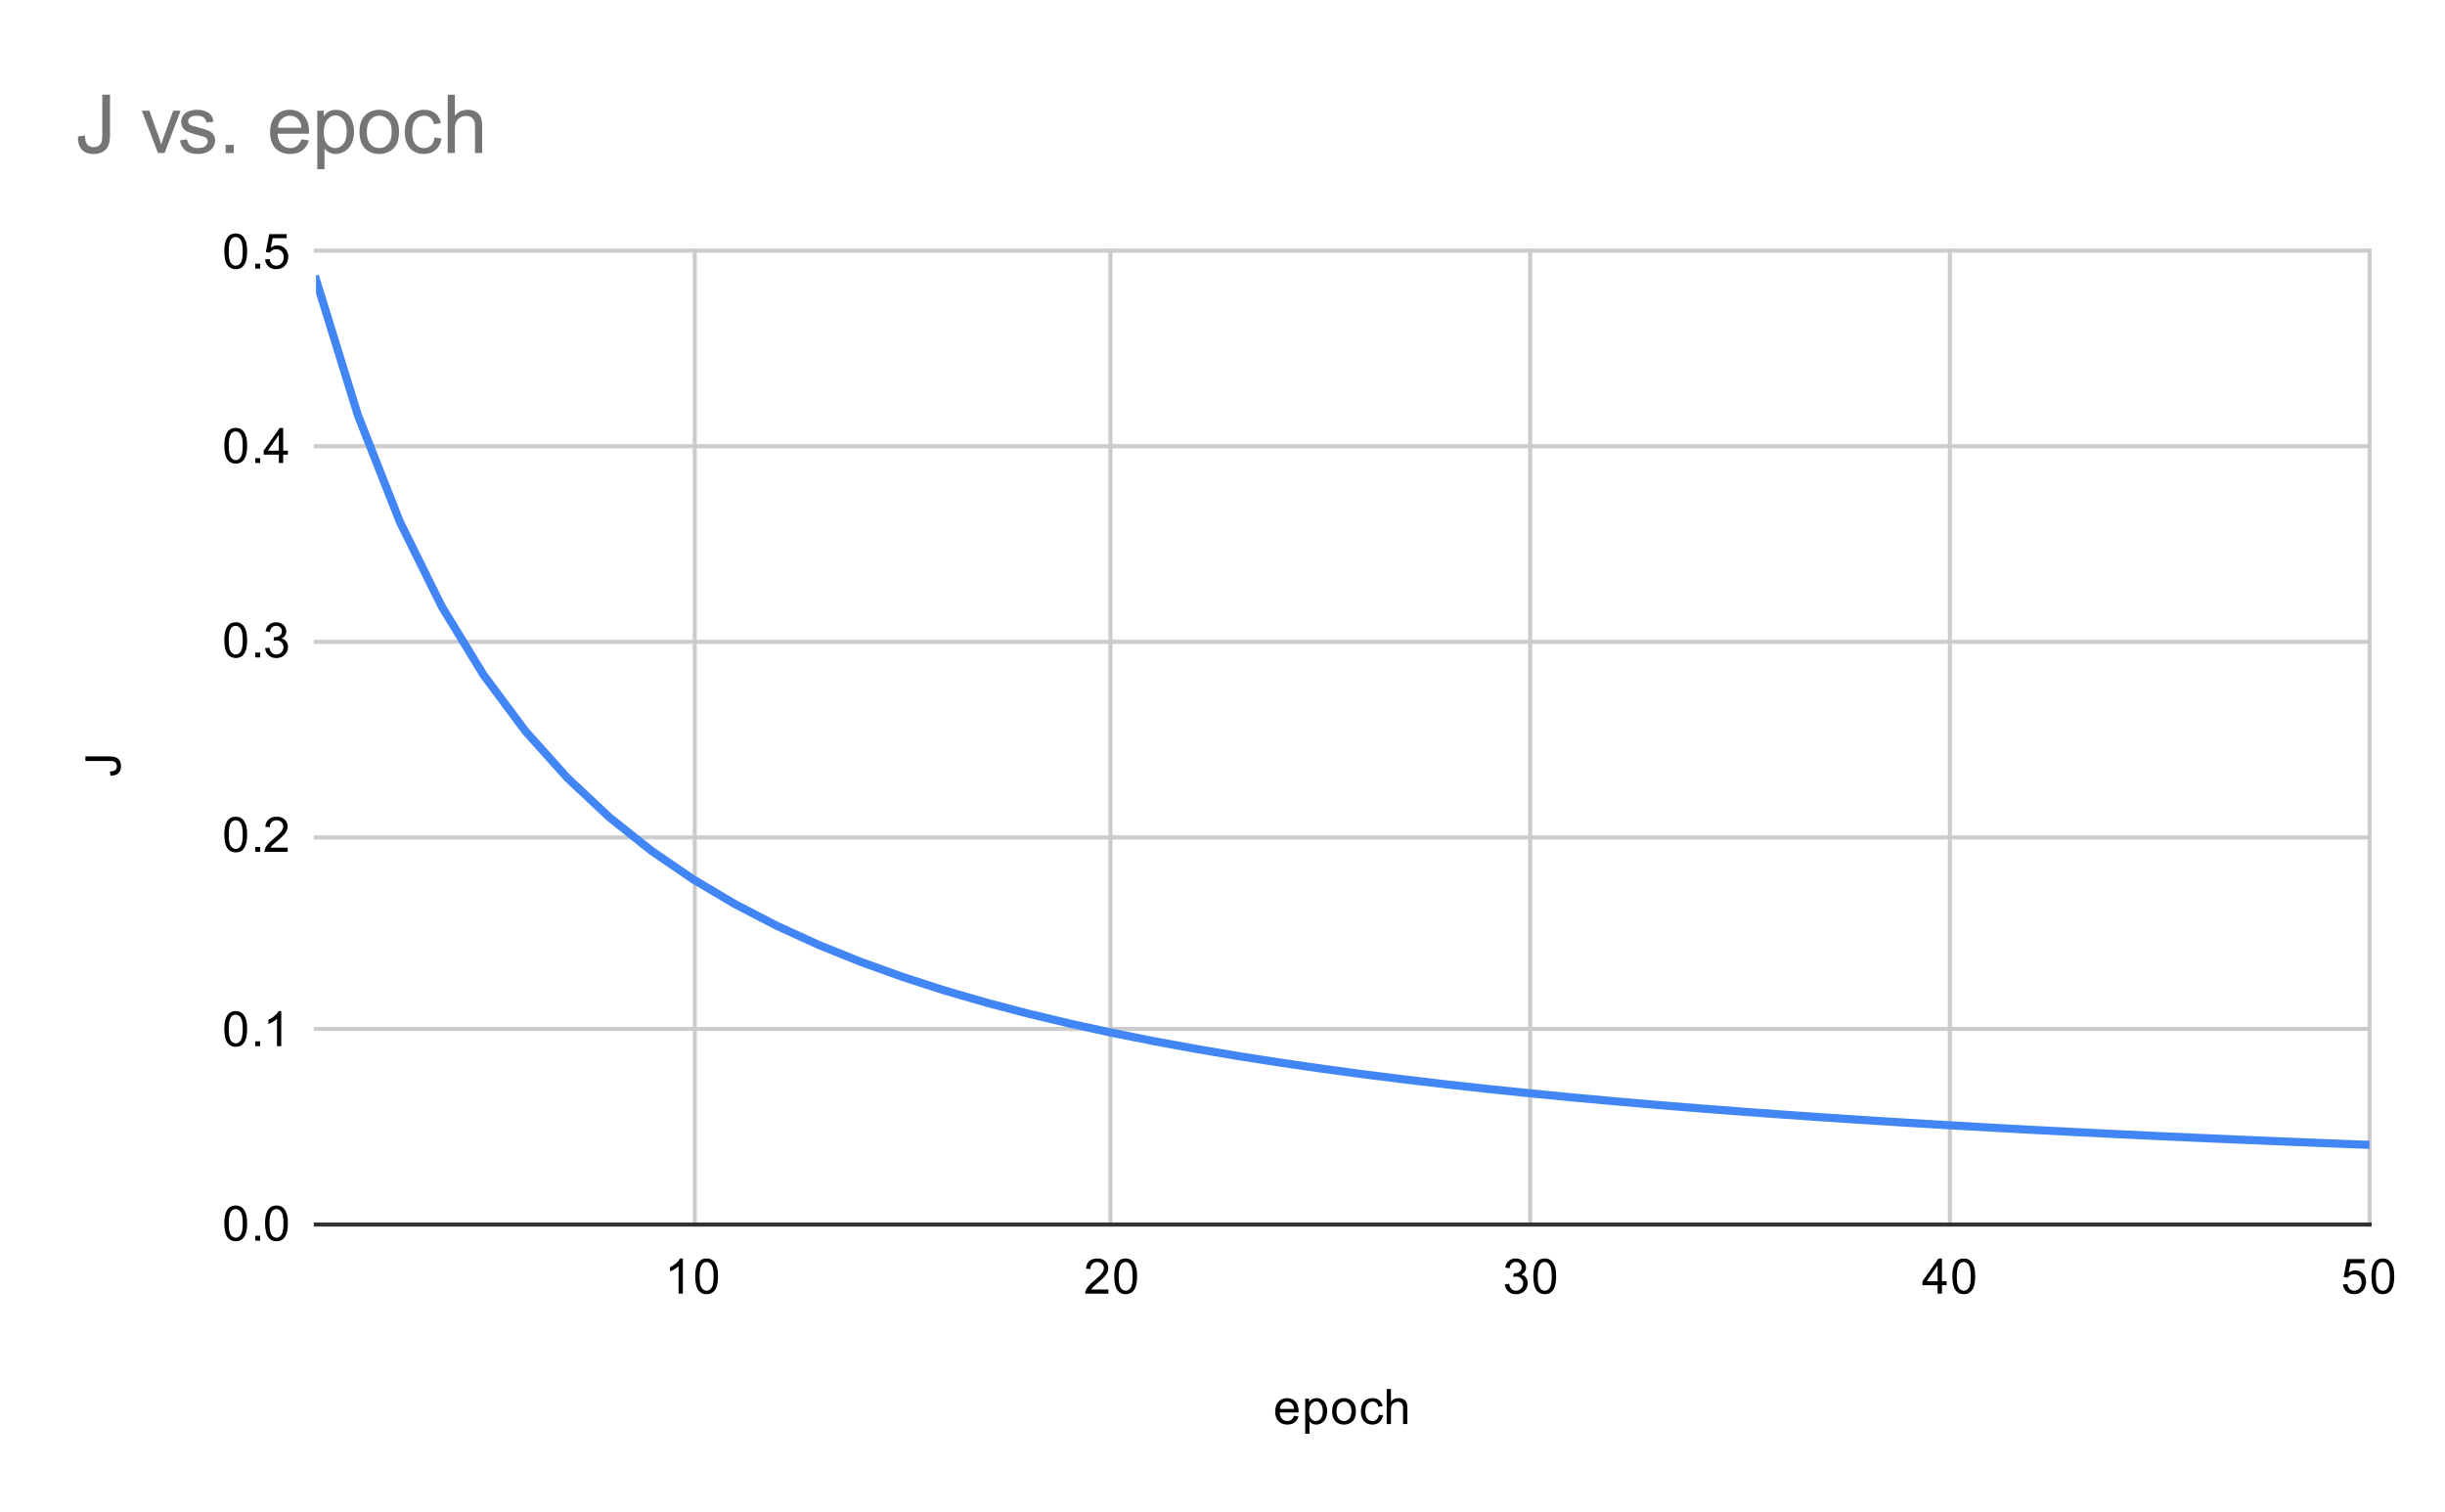 <svg version="1.1" viewBox="0.0 0.0 600.0 371.0" fill="none" stroke="none" stroke-linecap="square" stroke-miterlimit="10" width="600" height="371" xmlns:xlink="http://www.w3.org/1999/xlink" xmlns="http://www.w3.org/2000/svg"><path fill="#ffffff" d="M0 0L600.0 0L600.0 371.0L0 371.0L0 0Z" fill-rule="nonzero"/><path stroke="#cccccc" stroke-width="1.0" stroke-linecap="butt" d="M170.5 61.5L170.5 300.5" fill-rule="nonzero"/><path stroke="#cccccc" stroke-width="1.0" stroke-linecap="butt" d="M272.5 61.5L272.5 300.5" fill-rule="nonzero"/><path stroke="#cccccc" stroke-width="1.0" stroke-linecap="butt" d="M375.5 61.5L375.5 300.5" fill-rule="nonzero"/><path stroke="#cccccc" stroke-width="1.0" stroke-linecap="butt" d="M478.5 61.5L478.5 300.5" fill-rule="nonzero"/><path stroke="#cccccc" stroke-width="1.0" stroke-linecap="butt" d="M581.5 61.5L581.5 300.5" fill-rule="nonzero"/><path stroke="#333333" stroke-width="1.0" stroke-linecap="butt" d="M77.5 300.5L581.5 300.5" fill-rule="nonzero"/><path stroke="#cccccc" stroke-width="1.0" stroke-linecap="butt" d="M77.5 252.5L581.5 252.5" fill-rule="nonzero"/><path stroke="#cccccc" stroke-width="1.0" stroke-linecap="butt" d="M77.5 205.5L581.5 205.5" fill-rule="nonzero"/><path stroke="#cccccc" stroke-width="1.0" stroke-linecap="butt" d="M77.5 157.5L581.5 157.5" fill-rule="nonzero"/><path stroke="#cccccc" stroke-width="1.0" stroke-linecap="butt" d="M77.5 109.5L581.5 109.5" fill-rule="nonzero"/><path stroke="#cccccc" stroke-width="1.0" stroke-linecap="butt" d="M77.5 61.5L581.5 61.5" fill-rule="nonzero"/><clipPath id="id_0"><path d="M77.55 61.917L581.45 61.917L581.45 300.45L77.55 300.45L77.55 61.917Z" clip-rule="nonzero"/></clipPath><path stroke="#4285f4" stroke-width="2.0" stroke-linecap="butt" clip-path="url(#id_0)" d="M77.55 68.63L87.834 101.906L98.117 128.029L108.401 148.837L118.685 165.661L128.968 179.454L139.252 190.916L149.536 200.553L159.819 208.747L170.103 215.784L180.387 221.88L190.67 227.206L200.954 231.893L211.238 236.045L221.521 239.746L231.805 243.063L242.089 246.051L252.372 248.755L262.656 251.213L272.94 253.457L283.223 255.512L293.507 257.4L303.791 259.142L314.075 260.752L324.358 262.245L334.642 263.632L344.925 264.926L355.209 266.134L365.493 267.264L375.777 268.324L386.06 269.321L396.344 270.258L406.628 271.142L416.911 271.977L427.195 272.767L437.479 273.515L447.762 274.224L458.046 274.898L468.33 275.539L478.613 276.149L488.897 276.73L499.181 277.285L509.464 277.814L519.748 278.321L530.032 278.805L540.315 279.27L550.599 279.715L560.883 280.142L571.166 280.552L581.45 280.946" fill-rule="nonzero"/><path fill="#000000" fill-opacity="0.0" clip-path="url(#id_0)" d="M80.55 68.63C80.55 70.287 79.207 71.63 77.55 71.63C75.893 71.63 74.55 70.287 74.55 68.63C74.55 66.973 75.893 65.63 77.55 65.63C79.207 65.63 80.55 66.973 80.55 68.63Z" fill-rule="nonzero"/><path fill="#000000" fill-opacity="0.0" clip-path="url(#id_0)" d="M90.834 101.906C90.834 103.563 89.491 104.906 87.834 104.906C86.177 104.906 84.834 103.563 84.834 101.906C84.834 100.249 86.177 98.906 87.834 98.906C89.491 98.906 90.834 100.249 90.834 101.906Z" fill-rule="nonzero"/><path fill="#000000" fill-opacity="0.0" clip-path="url(#id_0)" d="M101.117 128.029C101.117 129.685 99.774 131.029 98.117 131.029C96.46 131.029 95.117 129.685 95.117 128.029C95.117 126.372 96.46 125.029 98.117 125.029C99.774 125.029 101.117 126.372 101.117 128.029Z" fill-rule="nonzero"/><path fill="#000000" fill-opacity="0.0" clip-path="url(#id_0)" d="M111.401 148.837C111.401 150.494 110.058 151.837 108.401 151.837C106.744 151.837 105.401 150.494 105.401 148.837C105.401 147.18 106.744 145.837 108.401 145.837C110.058 145.837 111.401 147.18 111.401 148.837Z" fill-rule="nonzero"/><path fill="#000000" fill-opacity="0.0" clip-path="url(#id_0)" d="M121.685 165.661C121.685 167.317 120.342 168.661 118.685 168.661C117.028 168.661 115.685 167.317 115.685 165.661C115.685 164.004 117.028 162.661 118.685 162.661C120.342 162.661 121.685 164.004 121.685 165.661Z" fill-rule="nonzero"/><path fill="#000000" fill-opacity="0.0" clip-path="url(#id_0)" d="M131.968 179.454C131.968 181.111 130.625 182.454 128.968 182.454C127.312 182.454 125.968 181.111 125.968 179.454C125.968 177.798 127.312 176.454 128.968 176.454C130.625 176.454 131.968 177.798 131.968 179.454Z" fill-rule="nonzero"/><path fill="#000000" fill-opacity="0.0" clip-path="url(#id_0)" d="M142.252 190.916C142.252 192.572 140.909 193.916 139.252 193.916C137.595 193.916 136.252 192.572 136.252 190.916C136.252 189.259 137.595 187.916 139.252 187.916C140.909 187.916 142.252 189.259 142.252 190.916Z" fill-rule="nonzero"/><path fill="#000000" fill-opacity="0.0" clip-path="url(#id_0)" d="M152.536 200.553C152.536 202.21 151.193 203.553 149.536 203.553C147.879 203.553 146.536 202.21 146.536 200.553C146.536 198.896 147.879 197.553 149.536 197.553C151.193 197.553 152.536 198.896 152.536 200.553Z" fill-rule="nonzero"/><path fill="#000000" fill-opacity="0.0" clip-path="url(#id_0)" d="M162.819 208.747C162.819 210.404 161.476 211.747 159.819 211.747C158.163 211.747 156.819 210.404 156.819 208.747C156.819 207.09 158.163 205.747 159.819 205.747C161.476 205.747 162.819 207.09 162.819 208.747Z" fill-rule="nonzero"/><path fill="#000000" fill-opacity="0.0" clip-path="url(#id_0)" d="M173.103 215.784C173.103 217.44 171.76 218.784 170.103 218.784C168.446 218.784 167.103 217.44 167.103 215.784C167.103 214.127 168.446 212.784 170.103 212.784C171.76 212.784 173.103 214.127 173.103 215.784Z" fill-rule="nonzero"/><path fill="#000000" fill-opacity="0.0" clip-path="url(#id_0)" d="M183.387 221.88C183.387 223.537 182.044 224.88 180.387 224.88C178.73 224.88 177.387 223.537 177.387 221.88C177.387 220.224 178.73 218.88 180.387 218.88C182.044 218.88 183.387 220.224 183.387 221.88Z" fill-rule="nonzero"/><path fill="#000000" fill-opacity="0.0" clip-path="url(#id_0)" d="M193.67 227.206C193.67 228.863 192.327 230.206 190.67 230.206C189.014 230.206 187.67 228.863 187.67 227.206C187.67 225.55 189.014 224.206 190.67 224.206C192.327 224.206 193.67 225.55 193.67 227.206Z" fill-rule="nonzero"/><path fill="#000000" fill-opacity="0.0" clip-path="url(#id_0)" d="M203.954 231.893C203.954 233.55 202.611 234.893 200.954 234.893C199.297 234.893 197.954 233.55 197.954 231.893C197.954 230.236 199.297 228.893 200.954 228.893C202.611 228.893 203.954 230.236 203.954 231.893Z" fill-rule="nonzero"/><path fill="#000000" fill-opacity="0.0" clip-path="url(#id_0)" d="M214.238 236.045C214.238 237.702 212.895 239.045 211.238 239.045C209.581 239.045 208.238 237.702 208.238 236.045C208.238 234.388 209.581 233.045 211.238 233.045C212.895 233.045 214.238 234.388 214.238 236.045Z" fill-rule="nonzero"/><path fill="#000000" fill-opacity="0.0" clip-path="url(#id_0)" d="M224.521 239.746C224.521 241.403 223.178 242.746 221.521 242.746C219.865 242.746 218.521 241.403 218.521 239.746C218.521 238.089 219.865 236.746 221.521 236.746C223.178 236.746 224.521 238.089 224.521 239.746Z" fill-rule="nonzero"/><path fill="#000000" fill-opacity="0.0" clip-path="url(#id_0)" d="M234.805 243.063C234.805 244.72 233.462 246.063 231.805 246.063C230.148 246.063 228.805 244.72 228.805 243.063C228.805 241.406 230.148 240.063 231.805 240.063C233.462 240.063 234.805 241.406 234.805 243.063Z" fill-rule="nonzero"/><path fill="#000000" fill-opacity="0.0" clip-path="url(#id_0)" d="M245.089 246.051C245.089 247.707 243.746 249.051 242.089 249.051C240.432 249.051 239.089 247.707 239.089 246.051C239.089 244.394 240.432 243.051 242.089 243.051C243.746 243.051 245.089 244.394 245.089 246.051Z" fill-rule="nonzero"/><path fill="#000000" fill-opacity="0.0" clip-path="url(#id_0)" d="M255.372 248.755C255.372 250.412 254.029 251.755 252.372 251.755C250.716 251.755 249.372 250.412 249.372 248.755C249.372 247.098 250.716 245.755 252.372 245.755C254.029 245.755 255.372 247.098 255.372 248.755Z" fill-rule="nonzero"/><path fill="#000000" fill-opacity="0.0" clip-path="url(#id_0)" d="M265.656 251.213C265.656 252.87 264.313 254.213 262.656 254.213C260.999 254.213 259.656 252.87 259.656 251.213C259.656 249.557 260.999 248.213 262.656 248.213C264.313 248.213 265.656 249.557 265.656 251.213Z" fill-rule="nonzero"/><path fill="#000000" fill-opacity="0.0" clip-path="url(#id_0)" d="M275.94 253.457C275.94 255.114 274.597 256.457 272.94 256.457C271.283 256.457 269.94 255.114 269.94 253.457C269.94 251.8 271.283 250.457 272.94 250.457C274.597 250.457 275.94 251.8 275.94 253.457Z" fill-rule="nonzero"/><path fill="#000000" fill-opacity="0.0" clip-path="url(#id_0)" d="M286.223 255.512C286.223 257.169 284.88 258.512 283.223 258.512C281.567 258.512 280.223 257.169 280.223 255.512C280.223 253.855 281.567 252.512 283.223 252.512C284.88 252.512 286.223 253.855 286.223 255.512Z" fill-rule="nonzero"/><path fill="#000000" fill-opacity="0.0" clip-path="url(#id_0)" d="M296.507 257.4C296.507 259.057 295.164 260.4 293.507 260.4C291.85 260.4 290.507 259.057 290.507 257.4C290.507 255.743 291.85 254.4 293.507 254.4C295.164 254.4 296.507 255.743 296.507 257.4Z" fill-rule="nonzero"/><path fill="#000000" fill-opacity="0.0" clip-path="url(#id_0)" d="M306.791 259.142C306.791 260.798 305.448 262.142 303.791 262.142C302.134 262.142 300.791 260.798 300.791 259.142C300.791 257.485 302.134 256.142 303.791 256.142C305.448 256.142 306.791 257.485 306.791 259.142Z" fill-rule="nonzero"/><path fill="#000000" fill-opacity="0.0" clip-path="url(#id_0)" d="M317.075 260.752C317.075 262.408 315.731 263.752 314.075 263.752C312.418 263.752 311.075 262.408 311.075 260.752C311.075 259.095 312.418 257.752 314.075 257.752C315.731 257.752 317.075 259.095 317.075 260.752Z" fill-rule="nonzero"/><path fill="#000000" fill-opacity="0.0" clip-path="url(#id_0)" d="M327.358 262.245C327.358 263.901 326.015 265.245 324.358 265.245C322.701 265.245 321.358 263.901 321.358 262.245C321.358 260.588 322.701 259.245 324.358 259.245C326.015 259.245 327.358 260.588 327.358 262.245Z" fill-rule="nonzero"/><path fill="#000000" fill-opacity="0.0" clip-path="url(#id_0)" d="M337.642 263.632C337.642 265.289 336.299 266.632 334.642 266.632C332.985 266.632 331.642 265.289 331.642 263.632C331.642 261.976 332.985 260.632 334.642 260.632C336.299 260.632 337.642 261.976 337.642 263.632Z" fill-rule="nonzero"/><path fill="#000000" fill-opacity="0.0" clip-path="url(#id_0)" d="M347.925 264.926C347.925 266.583 346.582 267.926 344.925 267.926C343.269 267.926 341.925 266.583 341.925 264.926C341.925 263.269 343.269 261.926 344.925 261.926C346.582 261.926 347.925 263.269 347.925 264.926Z" fill-rule="nonzero"/><path fill="#000000" fill-opacity="0.0" clip-path="url(#id_0)" d="M358.209 266.134C358.209 267.79 356.866 269.134 355.209 269.134C353.552 269.134 352.209 267.79 352.209 266.134C352.209 264.477 353.552 263.134 355.209 263.134C356.866 263.134 358.209 264.477 358.209 266.134Z" fill-rule="nonzero"/><path fill="#000000" fill-opacity="0.0" clip-path="url(#id_0)" d="M368.493 267.264C368.493 268.921 367.15 270.264 365.493 270.264C363.836 270.264 362.493 268.921 362.493 267.264C362.493 265.607 363.836 264.264 365.493 264.264C367.15 264.264 368.493 265.607 368.493 267.264Z" fill-rule="nonzero"/><path fill="#000000" fill-opacity="0.0" clip-path="url(#id_0)" d="M378.777 268.324C378.777 269.981 377.433 271.324 375.777 271.324C374.12 271.324 372.777 269.981 372.777 268.324C372.777 266.667 374.12 265.324 375.777 265.324C377.433 265.324 378.777 266.667 378.777 268.324Z" fill-rule="nonzero"/><path fill="#000000" fill-opacity="0.0" clip-path="url(#id_0)" d="M389.06 269.321C389.06 270.977 387.717 272.321 386.06 272.321C384.403 272.321 383.06 270.977 383.06 269.321C383.06 267.664 384.403 266.321 386.06 266.321C387.717 266.321 389.06 267.664 389.06 269.321Z" fill-rule="nonzero"/><path fill="#000000" fill-opacity="0.0" clip-path="url(#id_0)" d="M399.344 270.258C399.344 271.915 398.001 273.258 396.344 273.258C394.687 273.258 393.344 271.915 393.344 270.258C393.344 268.601 394.687 267.258 396.344 267.258C398.001 267.258 399.344 268.601 399.344 270.258Z" fill-rule="nonzero"/><path fill="#000000" fill-opacity="0.0" clip-path="url(#id_0)" d="M409.628 271.142C409.628 272.799 408.284 274.142 406.628 274.142C404.971 274.142 403.628 272.799 403.628 271.142C403.628 269.486 404.971 268.142 406.628 268.142C408.284 268.142 409.628 269.486 409.628 271.142Z" fill-rule="nonzero"/><path fill="#000000" fill-opacity="0.0" clip-path="url(#id_0)" d="M419.911 271.977C419.911 273.634 418.568 274.977 416.911 274.977C415.254 274.977 413.911 273.634 413.911 271.977C413.911 270.32 415.254 268.977 416.911 268.977C418.568 268.977 419.911 270.32 419.911 271.977Z" fill-rule="nonzero"/><path fill="#000000" fill-opacity="0.0" clip-path="url(#id_0)" d="M430.195 272.767C430.195 274.424 428.852 275.767 427.195 275.767C425.538 275.767 424.195 274.424 424.195 272.767C424.195 271.11 425.538 269.767 427.195 269.767C428.852 269.767 430.195 271.11 430.195 272.767Z" fill-rule="nonzero"/><path fill="#000000" fill-opacity="0.0" clip-path="url(#id_0)" d="M440.479 273.515C440.479 275.172 439.135 276.515 437.479 276.515C435.822 276.515 434.479 275.172 434.479 273.515C434.479 271.858 435.822 270.515 437.479 270.515C439.135 270.515 440.479 271.858 440.479 273.515Z" fill-rule="nonzero"/><path fill="#000000" fill-opacity="0.0" clip-path="url(#id_0)" d="M450.762 274.224C450.762 275.881 449.419 277.224 447.762 277.224C446.105 277.224 444.762 275.881 444.762 274.224C444.762 272.568 446.105 271.224 447.762 271.224C449.419 271.224 450.762 272.568 450.762 274.224Z" fill-rule="nonzero"/><path fill="#000000" fill-opacity="0.0" clip-path="url(#id_0)" d="M461.046 274.898C461.046 276.555 459.703 277.898 458.046 277.898C456.389 277.898 455.046 276.555 455.046 274.898C455.046 273.241 456.389 271.898 458.046 271.898C459.703 271.898 461.046 273.241 461.046 274.898Z" fill-rule="nonzero"/><path fill="#000000" fill-opacity="0.0" clip-path="url(#id_0)" d="M471.33 275.539C471.33 277.196 469.986 278.539 468.33 278.539C466.673 278.539 465.33 277.196 465.33 275.539C465.33 273.882 466.673 272.539 468.33 272.539C469.986 272.539 471.33 273.882 471.33 275.539Z" fill-rule="nonzero"/><path fill="#000000" fill-opacity="0.0" clip-path="url(#id_0)" d="M481.613 276.149C481.613 277.806 480.27 279.149 478.613 279.149C476.956 279.149 475.613 277.806 475.613 276.149C475.613 274.492 476.956 273.149 478.613 273.149C480.27 273.149 481.613 274.492 481.613 276.149Z" fill-rule="nonzero"/><path fill="#000000" fill-opacity="0.0" clip-path="url(#id_0)" d="M491.897 276.73C491.897 278.387 490.554 279.73 488.897 279.73C487.24 279.73 485.897 278.387 485.897 276.73C485.897 275.073 487.24 273.73 488.897 273.73C490.554 273.73 491.897 275.073 491.897 276.73Z" fill-rule="nonzero"/><path fill="#000000" fill-opacity="0.0" clip-path="url(#id_0)" d="M502.181 277.285C502.181 278.942 500.837 280.285 499.181 280.285C497.524 280.285 496.181 278.942 496.181 277.285C496.181 275.628 497.524 274.285 499.181 274.285C500.837 274.285 502.181 275.628 502.181 277.285Z" fill-rule="nonzero"/><path fill="#000000" fill-opacity="0.0" clip-path="url(#id_0)" d="M512.464 277.814C512.464 279.471 511.121 280.814 509.464 280.814C507.807 280.814 506.464 279.471 506.464 277.814C506.464 276.157 507.807 274.814 509.464 274.814C511.121 274.814 512.464 276.157 512.464 277.814Z" fill-rule="nonzero"/><path fill="#000000" fill-opacity="0.0" clip-path="url(#id_0)" d="M522.748 278.321C522.748 279.978 521.405 281.321 519.748 281.321C518.091 281.321 516.748 279.978 516.748 278.321C516.748 276.664 518.091 275.321 519.748 275.321C521.405 275.321 522.748 276.664 522.748 278.321Z" fill-rule="nonzero"/><path fill="#000000" fill-opacity="0.0" clip-path="url(#id_0)" d="M533.032 278.805C533.032 280.462 531.688 281.805 530.032 281.805C528.375 281.805 527.032 280.462 527.032 278.805C527.032 277.149 528.375 275.805 530.032 275.805C531.688 275.805 533.032 277.149 533.032 278.805Z" fill-rule="nonzero"/><path fill="#000000" fill-opacity="0.0" clip-path="url(#id_0)" d="M543.315 279.27C543.315 280.926 541.972 282.27 540.315 282.27C538.658 282.27 537.315 280.926 537.315 279.27C537.315 277.613 538.658 276.27 540.315 276.27C541.972 276.27 543.315 277.613 543.315 279.27Z" fill-rule="nonzero"/><path fill="#000000" fill-opacity="0.0" clip-path="url(#id_0)" d="M553.599 279.715C553.599 281.372 552.256 282.715 550.599 282.715C548.942 282.715 547.599 281.372 547.599 279.715C547.599 278.058 548.942 276.715 550.599 276.715C552.256 276.715 553.599 278.058 553.599 279.715Z" fill-rule="nonzero"/><path fill="#000000" fill-opacity="0.0" clip-path="url(#id_0)" d="M563.883 280.142C563.883 281.799 562.539 283.142 560.883 283.142C559.226 283.142 557.883 281.799 557.883 280.142C557.883 278.485 559.226 277.142 560.883 277.142C562.539 277.142 563.883 278.485 563.883 280.142Z" fill-rule="nonzero"/><path fill="#000000" fill-opacity="0.0" clip-path="url(#id_0)" d="M574.166 280.552C574.166 282.209 572.823 283.552 571.166 283.552C569.509 283.552 568.166 282.209 568.166 280.552C568.166 278.895 569.509 277.552 571.166 277.552C572.823 277.552 574.166 278.895 574.166 280.552Z" fill-rule="nonzero"/><path fill="#000000" fill-opacity="0.0" clip-path="url(#id_0)" d="M584.45 280.946C584.45 282.603 583.107 283.946 581.45 283.946C579.793 283.946 578.45 282.603 578.45 280.946C578.45 279.289 579.793 277.946 581.45 277.946C583.107 277.946 584.45 279.289 584.45 280.946Z" fill-rule="nonzero"/><path fill="#000000" d="M317.547 347.45L318.641 347.575Q318.391 348.528 317.688 349.059Q316.984 349.591 315.906 349.591Q314.547 349.591 313.734 348.747Q312.938 347.903 312.938 346.387Q312.938 344.825 313.75 343.966Q314.562 343.091 315.844 343.091Q317.094 343.091 317.875 343.934Q318.672 344.778 318.672 346.325Q318.672 346.419 318.672 346.606L314.031 346.606Q314.094 347.637 314.609 348.184Q315.125 348.716 315.906 348.716Q316.484 348.716 316.891 348.419Q317.312 348.106 317.547 347.45ZM314.094 345.747L317.562 345.747Q317.5 344.95 317.172 344.559Q316.656 343.95 315.859 343.95Q315.125 343.95 314.625 344.434Q314.141 344.919 314.094 345.747ZM320.297 351.841L320.297 343.231L321.25 343.231L321.25 344.028Q321.594 343.559 322.016 343.325Q322.453 343.091 323.062 343.091Q323.859 343.091 324.469 343.497Q325.078 343.903 325.375 344.653Q325.688 345.403 325.688 346.294Q325.688 347.247 325.344 348.012Q325.016 348.778 324.359 349.184Q323.703 349.591 322.984 349.591Q322.453 349.591 322.031 349.372Q321.609 349.137 321.344 348.809L321.344 351.841L320.297 351.841ZM321.25 346.372Q321.25 347.575 321.734 348.153Q322.219 348.716 322.906 348.716Q323.609 348.716 324.109 348.122Q324.609 347.528 324.609 346.278Q324.609 345.091 324.125 344.512Q323.641 343.919 322.953 343.919Q322.281 343.919 321.766 344.544Q321.25 345.169 321.25 346.372ZM326.906 346.341Q326.906 344.606 327.859 343.778Q328.656 343.091 329.812 343.091Q331.094 343.091 331.906 343.934Q332.734 344.762 332.734 346.247Q332.734 347.45 332.375 348.137Q332.016 348.825 331.312 349.216Q330.625 349.591 329.812 349.591Q328.516 349.591 327.703 348.762Q326.906 347.919 326.906 346.341ZM327.984 346.341Q327.984 347.528 328.5 348.122Q329.031 348.716 329.812 348.716Q330.609 348.716 331.125 348.122Q331.641 347.528 331.641 346.309Q331.641 345.153 331.109 344.559Q330.594 343.966 329.812 343.966Q329.031 343.966 328.5 344.559Q327.984 345.137 327.984 346.341ZM338.359 347.169L339.391 347.309Q339.219 348.372 338.516 348.981Q337.812 349.591 336.797 349.591Q335.516 349.591 334.734 348.762Q333.969 347.919 333.969 346.356Q333.969 345.356 334.297 344.606Q334.641 343.841 335.312 343.466Q336.0 343.091 336.812 343.091Q337.812 343.091 338.453 343.606Q339.109 344.106 339.297 345.059L338.266 345.216Q338.125 344.591 337.75 344.278Q337.375 343.95 336.844 343.95Q336.047 343.95 335.547 344.528Q335.047 345.091 335.047 346.325Q335.047 347.591 335.531 348.153Q336.016 348.716 336.781 348.716Q337.406 348.716 337.812 348.341Q338.234 347.966 338.359 347.169ZM340.297 349.45L340.297 340.856L341.344 340.856L341.344 343.934Q342.078 343.091 343.203 343.091Q343.906 343.091 344.406 343.372Q344.922 343.637 345.141 344.122Q345.359 344.591 345.359 345.512L345.359 349.45L344.312 349.45L344.312 345.512Q344.312 344.716 343.969 344.356Q343.625 343.997 343.0 343.997Q342.531 343.997 342.109 344.247Q341.703 344.481 341.516 344.903Q341.344 345.309 341.344 346.044L341.344 349.45L340.297 349.45Z" fill-rule="nonzero"/><path fill="#000000" d="M27.113 190.34L26.972 189.308Q27.956 189.277 28.316 188.949Q28.675 188.621 28.675 188.027Q28.675 187.605 28.488 187.293Q28.284 186.98 27.956 186.871Q27.613 186.746 26.878 186.746L20.956 186.746L20.956 185.621L26.816 185.621Q27.894 185.621 28.488 185.886Q29.081 186.136 29.394 186.699Q29.691 187.261 29.691 188.027Q29.691 189.152 29.05 189.761Q28.394 190.355 27.113 190.34Z" fill-rule="nonzero"/><path fill="#000000" d="M55.05 300.216Q55.05 298.684 55.362 297.762Q55.675 296.825 56.284 296.325Q56.909 295.825 57.847 295.825Q58.534 295.825 59.05 296.106Q59.581 296.387 59.925 296.919Q60.269 297.434 60.456 298.184Q60.644 298.934 60.644 300.216Q60.644 301.731 60.331 302.653Q60.034 303.575 59.409 304.091Q58.8 304.591 57.847 304.591Q56.612 304.591 55.894 303.7Q55.05 302.637 55.05 300.216ZM56.128 300.216Q56.128 302.325 56.628 303.028Q57.128 303.731 57.847 303.731Q58.581 303.731 59.066 303.028Q59.566 302.325 59.566 300.216Q59.566 298.091 59.066 297.403Q58.581 296.7 57.831 296.7Q57.112 296.7 56.675 297.309Q56.128 298.091 56.128 300.216ZM62.644 304.45L62.644 303.247L63.847 303.247L63.847 304.45L62.644 304.45ZM65.05 300.216Q65.05 298.684 65.362 297.762Q65.675 296.825 66.284 296.325Q66.909 295.825 67.847 295.825Q68.534 295.825 69.05 296.106Q69.581 296.387 69.925 296.919Q70.269 297.434 70.456 298.184Q70.644 298.934 70.644 300.216Q70.644 301.731 70.331 302.653Q70.034 303.575 69.409 304.091Q68.8 304.591 67.847 304.591Q66.612 304.591 65.894 303.7Q65.05 302.637 65.05 300.216ZM66.128 300.216Q66.128 302.325 66.628 303.028Q67.128 303.731 67.847 303.731Q68.581 303.731 69.066 303.028Q69.566 302.325 69.566 300.216Q69.566 298.091 69.066 297.403Q68.581 296.7 67.831 296.7Q67.112 296.7 66.675 297.309Q66.128 298.091 66.128 300.216Z" fill-rule="nonzero"/><path fill="#000000" d="M55.05 252.509Q55.05 250.978 55.362 250.056Q55.675 249.118 56.284 248.618Q56.909 248.118 57.847 248.118Q58.534 248.118 59.05 248.4Q59.581 248.681 59.925 249.212Q60.269 249.728 60.456 250.478Q60.644 251.228 60.644 252.509Q60.644 254.025 60.331 254.946Q60.034 255.868 59.409 256.384Q58.8 256.884 57.847 256.884Q56.612 256.884 55.894 255.993Q55.05 254.931 55.05 252.509ZM56.128 252.509Q56.128 254.618 56.628 255.321Q57.128 256.025 57.847 256.025Q58.581 256.025 59.066 255.321Q59.566 254.618 59.566 252.509Q59.566 250.384 59.066 249.696Q58.581 248.993 57.831 248.993Q57.112 248.993 56.675 249.603Q56.128 250.384 56.128 252.509ZM62.644 256.743L62.644 255.54L63.847 255.54L63.847 256.743L62.644 256.743ZM69.019 256.743L67.972 256.743L67.972 250.025Q67.581 250.384 66.956 250.759Q66.347 251.118 65.862 251.29L65.862 250.275Q66.737 249.853 67.394 249.275Q68.066 248.681 68.347 248.118L69.019 248.118L69.019 256.743Z" fill-rule="nonzero"/><path fill="#000000" d="M55.05 204.802Q55.05 203.271 55.362 202.349Q55.675 201.412 56.284 200.912Q56.909 200.412 57.847 200.412Q58.534 200.412 59.05 200.693Q59.581 200.974 59.925 201.505Q60.269 202.021 60.456 202.771Q60.644 203.521 60.644 204.802Q60.644 206.318 60.331 207.24Q60.034 208.162 59.409 208.677Q58.8 209.177 57.847 209.177Q56.612 209.177 55.894 208.287Q55.05 207.224 55.05 204.802ZM56.128 204.802Q56.128 206.912 56.628 207.615Q57.128 208.318 57.847 208.318Q58.581 208.318 59.066 207.615Q59.566 206.912 59.566 204.802Q59.566 202.677 59.066 201.99Q58.581 201.287 57.831 201.287Q57.112 201.287 56.675 201.896Q56.128 202.677 56.128 204.802ZM62.644 209.037L62.644 207.834L63.847 207.834L63.847 209.037L62.644 209.037ZM70.597 208.021L70.597 209.037L64.909 209.037Q64.909 208.662 65.034 208.302Q65.253 207.724 65.722 207.162Q66.206 206.599 67.112 205.865Q68.519 204.709 69.003 204.037Q69.503 203.365 69.503 202.771Q69.503 202.146 69.05 201.724Q68.597 201.287 67.878 201.287Q67.112 201.287 66.659 201.74Q66.206 202.193 66.191 203.005L65.112 202.896Q65.222 201.677 65.941 201.052Q66.675 200.412 67.909 200.412Q69.144 200.412 69.862 201.099Q70.581 201.787 70.581 202.802Q70.581 203.318 70.362 203.818Q70.159 204.302 69.659 204.865Q69.175 205.412 68.05 206.365Q67.097 207.162 66.816 207.459Q66.55 207.74 66.378 208.021L70.597 208.021Z" fill-rule="nonzero"/><path fill="#000000" d="M55.05 157.096Q55.05 155.564 55.362 154.643Q55.675 153.705 56.284 153.205Q56.909 152.705 57.847 152.705Q58.534 152.705 59.05 152.986Q59.581 153.268 59.925 153.799Q60.269 154.314 60.456 155.064Q60.644 155.814 60.644 157.096Q60.644 158.611 60.331 159.533Q60.034 160.455 59.409 160.971Q58.8 161.471 57.847 161.471Q56.612 161.471 55.894 160.58Q55.05 159.518 55.05 157.096ZM56.128 157.096Q56.128 159.205 56.628 159.908Q57.128 160.611 57.847 160.611Q58.581 160.611 59.066 159.908Q59.566 159.205 59.566 157.096Q59.566 154.971 59.066 154.283Q58.581 153.58 57.831 153.58Q57.112 153.58 56.675 154.189Q56.128 154.971 56.128 157.096ZM62.644 161.33L62.644 160.127L63.847 160.127L63.847 161.33L62.644 161.33ZM65.05 159.064L66.112 158.924Q66.284 159.814 66.722 160.221Q67.159 160.611 67.784 160.611Q68.534 160.611 69.05 160.096Q69.566 159.58 69.566 158.814Q69.566 158.096 69.081 157.627Q68.612 157.143 67.878 157.143Q67.581 157.143 67.128 157.268L67.253 156.33Q67.362 156.346 67.425 156.346Q68.097 156.346 68.628 156.002Q69.175 155.643 69.175 154.908Q69.175 154.33 68.784 153.955Q68.394 153.564 67.769 153.564Q67.159 153.564 66.737 153.955Q66.331 154.346 66.222 155.111L65.159 154.924Q65.347 153.877 66.034 153.299Q66.722 152.705 67.737 152.705Q68.441 152.705 69.034 153.018Q69.628 153.314 69.941 153.83Q70.253 154.346 70.253 154.939Q70.253 155.486 69.956 155.955Q69.659 156.408 69.081 156.674Q69.831 156.846 70.253 157.408Q70.675 157.955 70.675 158.799Q70.675 159.924 69.847 160.705Q69.034 161.486 67.784 161.486Q66.659 161.486 65.909 160.814Q65.159 160.127 65.05 159.064Z" fill-rule="nonzero"/><path fill="#000000" d="M55.05 109.389Q55.05 107.858 55.362 106.936Q55.675 105.998 56.284 105.498Q56.909 104.998 57.847 104.998Q58.534 104.998 59.05 105.28Q59.581 105.561 59.925 106.092Q60.269 106.608 60.456 107.358Q60.644 108.108 60.644 109.389Q60.644 110.905 60.331 111.826Q60.034 112.748 59.409 113.264Q58.8 113.764 57.847 113.764Q56.612 113.764 55.894 112.873Q55.05 111.811 55.05 109.389ZM56.128 109.389Q56.128 111.498 56.628 112.201Q57.128 112.905 57.847 112.905Q58.581 112.905 59.066 112.201Q59.566 111.498 59.566 109.389Q59.566 107.264 59.066 106.576Q58.581 105.873 57.831 105.873Q57.112 105.873 56.675 106.483Q56.128 107.264 56.128 109.389ZM62.644 113.623L62.644 112.42L63.847 112.42L63.847 113.623L62.644 113.623ZM68.425 113.623L68.425 111.561L64.706 111.561L64.706 110.592L68.628 105.03L69.487 105.03L69.487 110.592L70.644 110.592L70.644 111.561L69.487 111.561L69.487 113.623L68.425 113.623ZM68.425 110.592L68.425 106.733L65.737 110.592L68.425 110.592Z" fill-rule="nonzero"/><path fill="#000000" d="M55.05 61.682Q55.05 60.151 55.362 59.229Q55.675 58.292 56.284 57.792Q56.909 57.292 57.847 57.292Q58.534 57.292 59.05 57.573Q59.581 57.854 59.925 58.385Q60.269 58.901 60.456 59.651Q60.644 60.401 60.644 61.682Q60.644 63.198 60.331 64.12Q60.034 65.042 59.409 65.557Q58.8 66.057 57.847 66.057Q56.612 66.057 55.894 65.167Q55.05 64.104 55.05 61.682ZM56.128 61.682Q56.128 63.792 56.628 64.495Q57.128 65.198 57.847 65.198Q58.581 65.198 59.066 64.495Q59.566 63.792 59.566 61.682Q59.566 59.557 59.066 58.87Q58.581 58.167 57.831 58.167Q57.112 58.167 56.675 58.776Q56.128 59.557 56.128 61.682ZM62.644 65.917L62.644 64.714L63.847 64.714L63.847 65.917L62.644 65.917ZM65.05 63.667L66.159 63.573Q66.284 64.385 66.722 64.792Q67.175 65.198 67.816 65.198Q68.566 65.198 69.097 64.62Q69.628 64.042 69.628 63.104Q69.628 62.198 69.112 61.682Q68.612 61.151 67.784 61.151Q67.284 61.151 66.862 61.385Q66.456 61.62 66.222 61.979L65.237 61.854L66.066 57.448L70.347 57.448L70.347 58.448L66.909 58.448L66.456 60.76Q67.222 60.214 68.066 60.214Q69.191 60.214 69.956 60.995Q70.737 61.776 70.737 63.01Q70.737 64.167 70.066 65.026Q69.237 66.057 67.816 66.057Q66.644 66.057 65.894 65.401Q65.159 64.745 65.05 63.667Z" fill-rule="nonzero"/><path fill="#000000" d="M167.572 317.45L166.525 317.45L166.525 310.731Q166.134 311.091 165.509 311.466Q164.9 311.825 164.416 311.997L164.416 310.981Q165.291 310.559 165.947 309.981Q166.619 309.387 166.9 308.825L167.572 308.825L167.572 317.45ZM170.603 313.216Q170.603 311.684 170.916 310.762Q171.228 309.825 171.837 309.325Q172.462 308.825 173.4 308.825Q174.087 308.825 174.603 309.106Q175.134 309.387 175.478 309.919Q175.822 310.434 176.009 311.184Q176.197 311.934 176.197 313.216Q176.197 314.731 175.884 315.653Q175.587 316.575 174.962 317.091Q174.353 317.591 173.4 317.591Q172.166 317.591 171.447 316.7Q170.603 315.637 170.603 313.216ZM171.681 313.216Q171.681 315.325 172.181 316.028Q172.681 316.731 173.4 316.731Q174.134 316.731 174.619 316.028Q175.119 315.325 175.119 313.216Q175.119 311.091 174.619 310.403Q174.134 309.7 173.384 309.7Q172.666 309.7 172.228 310.309Q171.681 311.091 171.681 313.216Z" fill-rule="nonzero"/><path fill="#000000" d="M271.987 316.434L271.987 317.45L266.299 317.45Q266.299 317.075 266.424 316.716Q266.643 316.137 267.112 315.575Q267.596 315.012 268.502 314.278Q269.909 313.122 270.393 312.45Q270.893 311.778 270.893 311.184Q270.893 310.559 270.44 310.137Q269.987 309.7 269.268 309.7Q268.502 309.7 268.049 310.153Q267.596 310.606 267.58 311.419L266.502 311.309Q266.612 310.091 267.33 309.466Q268.065 308.825 269.299 308.825Q270.534 308.825 271.252 309.512Q271.971 310.2 271.971 311.216Q271.971 311.731 271.752 312.231Q271.549 312.716 271.049 313.278Q270.565 313.825 269.44 314.778Q268.487 315.575 268.205 315.872Q267.94 316.153 267.768 316.434L271.987 316.434ZM273.44 313.216Q273.44 311.684 273.752 310.762Q274.065 309.825 274.674 309.325Q275.299 308.825 276.237 308.825Q276.924 308.825 277.44 309.106Q277.971 309.387 278.315 309.919Q278.659 310.434 278.846 311.184Q279.034 311.934 279.034 313.216Q279.034 314.731 278.721 315.653Q278.424 316.575 277.799 317.091Q277.19 317.591 276.237 317.591Q275.002 317.591 274.284 316.7Q273.44 315.637 273.44 313.216ZM274.518 313.216Q274.518 315.325 275.018 316.028Q275.518 316.731 276.237 316.731Q276.971 316.731 277.455 316.028Q277.955 315.325 277.955 313.216Q277.955 311.091 277.455 310.403Q276.971 309.7 276.221 309.7Q275.502 309.7 275.065 310.309Q274.518 311.091 274.518 313.216Z" fill-rule="nonzero"/><path fill="#000000" d="M369.277 315.184L370.339 315.044Q370.511 315.934 370.948 316.341Q371.386 316.731 372.011 316.731Q372.761 316.731 373.277 316.216Q373.792 315.7 373.792 314.934Q373.792 314.216 373.308 313.747Q372.839 313.262 372.105 313.262Q371.808 313.262 371.355 313.387L371.48 312.45Q371.589 312.466 371.652 312.466Q372.323 312.466 372.855 312.122Q373.402 311.762 373.402 311.028Q373.402 310.45 373.011 310.075Q372.62 309.684 371.995 309.684Q371.386 309.684 370.964 310.075Q370.558 310.466 370.448 311.231L369.386 311.044Q369.573 309.997 370.261 309.419Q370.948 308.825 371.964 308.825Q372.667 308.825 373.261 309.137Q373.855 309.434 374.167 309.95Q374.48 310.466 374.48 311.059Q374.48 311.606 374.183 312.075Q373.886 312.528 373.308 312.794Q374.058 312.966 374.48 313.528Q374.902 314.075 374.902 314.919Q374.902 316.044 374.073 316.825Q373.261 317.606 372.011 317.606Q370.886 317.606 370.136 316.934Q369.386 316.247 369.277 315.184ZM376.277 313.216Q376.277 311.684 376.589 310.762Q376.902 309.825 377.511 309.325Q378.136 308.825 379.073 308.825Q379.761 308.825 380.277 309.106Q380.808 309.387 381.152 309.919Q381.495 310.434 381.683 311.184Q381.87 311.934 381.87 313.216Q381.87 314.731 381.558 315.653Q381.261 316.575 380.636 317.091Q380.027 317.591 379.073 317.591Q377.839 317.591 377.12 316.7Q376.277 315.637 376.277 313.216ZM377.355 313.216Q377.355 315.325 377.855 316.028Q378.355 316.731 379.073 316.731Q379.808 316.731 380.292 316.028Q380.792 315.325 380.792 313.216Q380.792 311.091 380.292 310.403Q379.808 309.7 379.058 309.7Q378.339 309.7 377.902 310.309Q377.355 311.091 377.355 313.216Z" fill-rule="nonzero"/><path fill="#000000" d="M475.488 317.45L475.488 315.387L471.769 315.387L471.769 314.419L475.691 308.856L476.551 308.856L476.551 314.419L477.707 314.419L477.707 315.387L476.551 315.387L476.551 317.45L475.488 317.45ZM475.488 314.419L475.488 310.559L472.801 314.419L475.488 314.419ZM479.113 313.216Q479.113 311.684 479.426 310.762Q479.738 309.825 480.348 309.325Q480.973 308.825 481.91 308.825Q482.598 308.825 483.113 309.106Q483.644 309.387 483.988 309.919Q484.332 310.434 484.519 311.184Q484.707 311.934 484.707 313.216Q484.707 314.731 484.394 315.653Q484.098 316.575 483.473 317.091Q482.863 317.591 481.91 317.591Q480.676 317.591 479.957 316.7Q479.113 315.637 479.113 313.216ZM480.191 313.216Q480.191 315.325 480.691 316.028Q481.191 316.731 481.91 316.731Q482.644 316.731 483.129 316.028Q483.629 315.325 483.629 313.216Q483.629 311.091 483.129 310.403Q482.644 309.7 481.894 309.7Q481.176 309.7 480.738 310.309Q480.191 311.091 480.191 313.216Z" fill-rule="nonzero"/><path fill="#000000" d="M574.95 315.2L576.059 315.106Q576.184 315.919 576.622 316.325Q577.075 316.731 577.716 316.731Q578.466 316.731 578.997 316.153Q579.528 315.575 579.528 314.637Q579.528 313.731 579.013 313.216Q578.513 312.684 577.684 312.684Q577.184 312.684 576.763 312.919Q576.356 313.153 576.122 313.512L575.138 313.387L575.966 308.981L580.247 308.981L580.247 309.981L576.809 309.981L576.356 312.294Q577.122 311.747 577.966 311.747Q579.091 311.747 579.856 312.528Q580.638 313.309 580.638 314.544Q580.638 315.7 579.966 316.559Q579.138 317.591 577.716 317.591Q576.544 317.591 575.794 316.934Q575.059 316.278 574.95 315.2ZM581.95 313.216Q581.95 311.684 582.263 310.762Q582.575 309.825 583.184 309.325Q583.809 308.825 584.747 308.825Q585.434 308.825 585.95 309.106Q586.481 309.387 586.825 309.919Q587.169 310.434 587.356 311.184Q587.544 311.934 587.544 313.216Q587.544 314.731 587.231 315.653Q586.934 316.575 586.309 317.091Q585.7 317.591 584.747 317.591Q583.513 317.591 582.794 316.7Q581.95 315.637 581.95 313.216ZM583.028 313.216Q583.028 315.325 583.528 316.028Q584.028 316.731 584.747 316.731Q585.481 316.731 585.966 316.028Q586.466 315.325 586.466 313.216Q586.466 311.091 585.966 310.403Q585.481 309.7 584.731 309.7Q584.013 309.7 583.575 310.309Q583.028 311.091 583.028 313.216Z" fill-rule="nonzero"/><path fill="#757575" d="M19.128 33.487L20.831 33.253Q20.909 34.894 21.456 35.503Q22.003 36.097 22.972 36.097Q23.675 36.097 24.191 35.784Q24.706 35.456 24.894 34.894Q25.097 34.331 25.097 33.097L25.097 23.238L27.003 23.238L27.003 32.987Q27.003 34.784 26.566 35.769Q26.128 36.753 25.175 37.284Q24.238 37.8 22.972 37.8Q21.097 37.8 20.081 36.722Q19.081 35.628 19.128 33.487ZM38.753 37.55L34.8 27.175L36.659 27.175L38.894 33.394Q39.253 34.394 39.55 35.472Q39.784 34.659 40.206 33.503L42.503 27.175L44.316 27.175L40.394 37.55L38.753 37.55ZM44.159 34.456L45.909 34.175Q46.05 35.222 46.722 35.784Q47.394 36.331 48.597 36.331Q49.8 36.331 50.378 35.847Q50.972 35.347 50.972 34.691Q50.972 34.097 50.456 33.753Q50.097 33.519 48.659 33.159Q46.722 32.659 45.972 32.316Q45.237 31.956 44.847 31.331Q44.456 30.691 44.456 29.925Q44.456 29.238 44.769 28.644Q45.097 28.05 45.644 27.659Q46.05 27.363 46.753 27.159Q47.472 26.941 48.284 26.941Q49.503 26.941 50.425 27.3Q51.347 27.644 51.784 28.253Q52.222 28.847 52.394 29.847L50.675 30.081Q50.55 29.284 49.987 28.847Q49.425 28.394 48.409 28.394Q47.191 28.394 46.675 28.8Q46.159 29.191 46.159 29.722Q46.159 30.066 46.378 30.347Q46.581 30.628 47.05 30.816Q47.316 30.909 48.597 31.253Q50.472 31.753 51.206 32.081Q51.941 32.394 52.362 33.003Q52.784 33.597 52.784 34.503Q52.784 35.378 52.269 36.159Q51.753 36.941 50.784 37.362Q49.816 37.784 48.597 37.784Q46.581 37.784 45.519 36.941Q44.456 36.097 44.159 34.456ZM55.362 37.55L55.362 35.55L57.362 35.55L57.362 37.55L55.362 37.55ZM73.972 34.206L75.784 34.441Q75.362 36.019 74.191 36.909Q73.034 37.784 71.222 37.784Q68.956 37.784 67.612 36.394Q66.284 34.987 66.284 32.456Q66.284 29.831 67.628 28.394Q68.972 26.941 71.128 26.941Q73.206 26.941 74.519 28.363Q75.847 29.769 75.847 32.347Q75.847 32.503 75.831 32.816L68.097 32.816Q68.191 34.519 69.066 35.425Q69.941 36.331 71.237 36.331Q72.206 36.331 72.878 35.831Q73.566 35.316 73.972 34.206ZM68.191 31.363L73.987 31.363Q73.878 30.066 73.331 29.409Q72.487 28.394 71.144 28.394Q69.941 28.394 69.112 29.206Q68.284 30.003 68.191 31.363ZM77.862 41.519L77.862 27.175L79.472 27.175L79.472 28.519Q80.034 27.738 80.737 27.347Q81.456 26.941 82.472 26.941Q83.8 26.941 84.816 27.628Q85.831 28.316 86.347 29.566Q86.878 30.8 86.878 32.284Q86.878 33.878 86.3 35.159Q85.737 36.425 84.644 37.112Q83.55 37.784 82.347 37.784Q81.472 37.784 80.769 37.409Q80.081 37.034 79.628 36.472L79.628 41.519L77.862 41.519ZM79.456 32.425Q79.456 34.425 80.269 35.378Q81.081 36.331 82.237 36.331Q83.409 36.331 84.237 35.347Q85.081 34.362 85.081 32.269Q85.081 30.3 84.253 29.316Q83.441 28.316 82.316 28.316Q81.191 28.316 80.316 29.378Q79.456 30.425 79.456 32.425ZM88.222 32.362Q88.222 29.488 89.816 28.097Q91.159 26.941 93.081 26.941Q95.222 26.941 96.566 28.347Q97.925 29.753 97.925 32.222Q97.925 34.222 97.331 35.378Q96.737 36.519 95.581 37.159Q94.441 37.784 93.081 37.784Q90.894 37.784 89.55 36.394Q88.222 34.987 88.222 32.362ZM90.019 32.362Q90.019 34.362 90.878 35.347Q91.753 36.331 93.081 36.331Q94.394 36.331 95.253 35.347Q96.128 34.347 96.128 32.3Q96.128 30.378 95.253 29.394Q94.378 28.394 93.081 28.394Q91.753 28.394 90.878 29.394Q90.019 30.378 90.019 32.362ZM106.644 33.753L108.362 33.972Q108.081 35.769 106.909 36.784Q105.753 37.784 104.05 37.784Q101.925 37.784 100.628 36.394Q99.331 35.003 99.331 32.409Q99.331 30.722 99.878 29.472Q100.441 28.206 101.581 27.581Q102.722 26.941 104.066 26.941Q105.753 26.941 106.816 27.8Q107.894 28.659 108.206 30.222L106.487 30.488Q106.253 29.441 105.628 28.925Q105.003 28.394 104.128 28.394Q102.8 28.394 101.972 29.347Q101.144 30.3 101.144 32.347Q101.144 34.441 101.941 35.394Q102.737 36.331 104.034 36.331Q105.066 36.331 105.753 35.706Q106.456 35.066 106.644 33.753ZM109.862 37.55L109.862 23.238L111.628 23.238L111.628 28.363Q112.862 26.941 114.737 26.941Q115.878 26.941 116.722 27.394Q117.581 27.847 117.941 28.659Q118.316 29.456 118.316 30.972L118.316 37.55L116.566 37.55L116.566 30.972Q116.566 29.659 115.987 29.066Q115.409 28.456 114.378 28.456Q113.597 28.456 112.894 28.863Q112.206 29.269 111.909 29.972Q111.628 30.659 111.628 31.878L111.628 37.55L109.862 37.55Z" fill-rule="nonzero"/></svg>